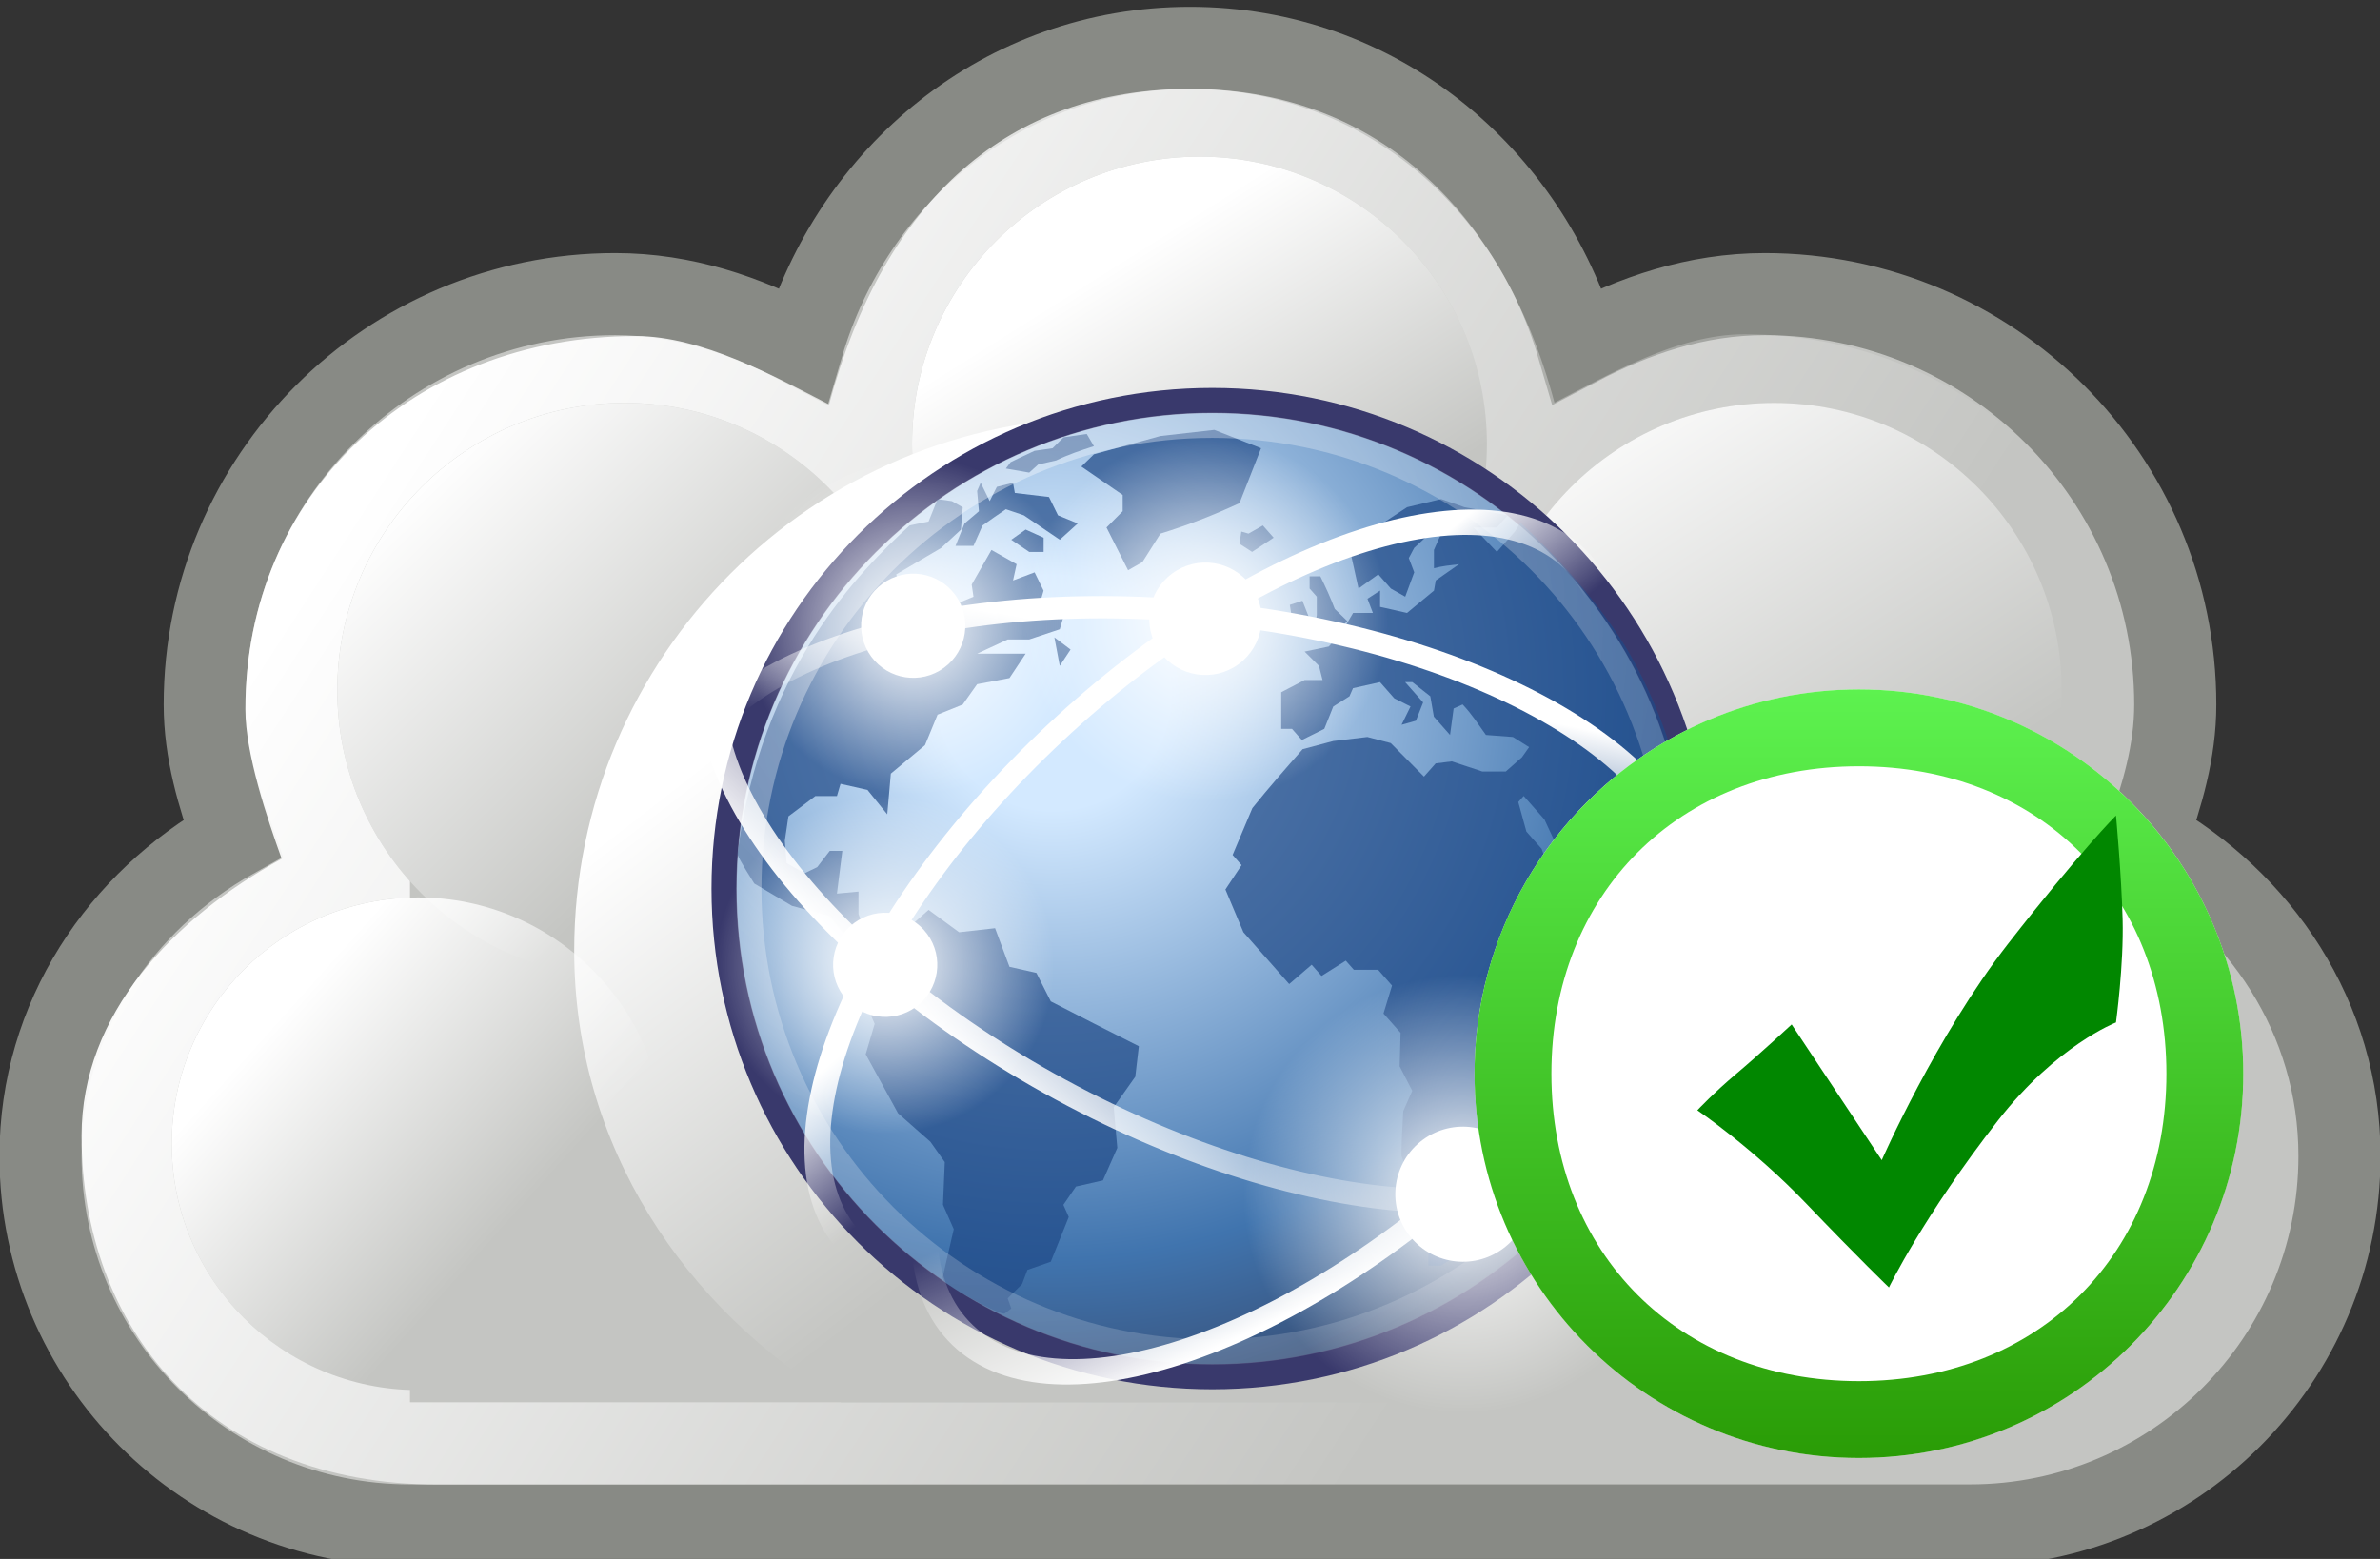 <?xml version="1.0" encoding="UTF-8" standalone="no"?>
<!-- Created with Inkscape (http://www.inkscape.org/) -->

<svg
   xmlns:dc="http://purl.org/dc/elements/1.1/"
   xmlns:cc="http://creativecommons.org/ns#"
   xmlns:rdf="http://www.w3.org/1999/02/22-rdf-syntax-ns#"
   xmlns:svg="http://www.w3.org/2000/svg"
   xmlns="http://www.w3.org/2000/svg"
   xmlns:xlink="http://www.w3.org/1999/xlink"
   xmlns:sodipodi="http://sodipodi.sourceforge.net/DTD/sodipodi-0.dtd"
   xmlns:inkscape="http://www.inkscape.org/namespaces/inkscape"
   width="123.835"
   height="81.133"
   id="svg3263"
   version="1.1"
   inkscape:version="0.48.4 r9939"
   sodipodi:docname="cloud_3.svg">
  <rect width="100%" height="100%" fill="#333333" stroke="none"/>
  <title
     id="title3639">World Wide Web</title>
  <defs
     id="defs3265">
    <linearGradient
       y2="-436.831"
       x2="288.9"
       y1="-441.233"
       x1="284.802"
       gradientUnits="userSpaceOnUse"
       id="linearGradient6724"
       xlink:href="#linearGradient6538"
       inkscape:collect="always" />
    <linearGradient
       id="linearGradient6549"
       inkscape:collect="always">
      <stop
         id="stop6551"
         offset="0"
         style="stop-color:#ffffff;stop-opacity:1;" />
      <stop
         id="stop6553"
         offset="1"
         style="stop-color:#ffffff;stop-opacity:0;" />
    </linearGradient>
    <linearGradient
       y2="-436.707"
       x2="289.766"
       y1="-439.484"
       x1="286.666"
       gradientUnits="userSpaceOnUse"
       id="linearGradient6722"
       xlink:href="#linearGradient6549"
       inkscape:collect="always" />
    <linearGradient
       id="linearGradient6527"
       inkscape:collect="always">
      <stop
         id="stop6530"
         offset="0"
         style="stop-color:#ffffff;stop-opacity:1;" />
      <stop
         id="stop6532"
         offset="1"
         style="stop-color:#ffffff;stop-opacity:0;" />
    </linearGradient>
    <linearGradient
       y2="-431.918"
       x2="279.975"
       y1="-437.105"
       x1="275.942"
       gradientUnits="userSpaceOnUse"
       id="linearGradient6720"
       xlink:href="#linearGradient6527"
       inkscape:collect="always" />
    <linearGradient
       id="linearGradient6538"
       inkscape:collect="always">
      <stop
         id="stop6540"
         offset="0"
         style="stop-color:#ffffff;stop-opacity:1;" />
      <stop
         id="stop6542"
         offset="1"
         style="stop-color:#ffffff;stop-opacity:0;" />
    </linearGradient>
    <linearGradient
       y2="-436.443"
       x2="289.391"
       y1="-439.939"
       x1="285.941"
       gradientUnits="userSpaceOnUse"
       id="linearGradient6718"
       xlink:href="#linearGradient6538"
       inkscape:collect="always" />
    <linearGradient
       id="linearGradient6513"
       inkscape:collect="always">
      <stop
         id="stop6515"
         offset="0"
         style="stop-color:#ffffff;stop-opacity:1;" />
      <stop
         id="stop6517"
         offset="1"
         style="stop-color:#ffffff;stop-opacity:0;" />
    </linearGradient>
    <linearGradient
       y2="-436.145"
       x2="289.854"
       y1="-441.291"
       x1="286.512"
       gradientUnits="userSpaceOnUse"
       id="linearGradient6716"
       xlink:href="#linearGradient6513"
       inkscape:collect="always" />
    <linearGradient
       id="linearGradient6497"
       inkscape:collect="always">
      <stop
         id="stop6499"
         offset="0"
         style="stop-color:#ffffff;stop-opacity:1;" />
      <stop
         id="stop6501"
         offset="1"
         style="stop-color:#ffffff;stop-opacity:0;" />
    </linearGradient>
    <linearGradient
       y2="-436.322"
       x2="289.676"
       y1="-439.753"
       x1="287.517"
       gradientUnits="userSpaceOnUse"
       id="linearGradient6714"
       xlink:href="#linearGradient6497"
       inkscape:collect="always" />
    <linearGradient
       id="linearGradient6470"
       inkscape:collect="always">
      <stop
         id="stop6472"
         offset="0"
         style="stop-color:#ffffff;stop-opacity:1;" />
      <stop
         id="stop6474"
         offset="1"
         style="stop-color:#ffffff;stop-opacity:0;" />
    </linearGradient>
    <linearGradient
       y2="-431.97"
       x2="285.029"
       y1="-441.052"
       x1="271.022"
       gradientUnits="userSpaceOnUse"
       id="linearGradient6712"
       xlink:href="#linearGradient6470"
       inkscape:collect="always" />
    <linearGradient
       y2="21.336"
       x2="-21.962"
       y1="15.649"
       x1="-21.659"
       gradientUnits="userSpaceOnUse"
       id="linearGradient6019"
       xlink:href="#linearGradient6001"
       inkscape:collect="always" />
    <linearGradient
       y2="22.662"
       x2="-22.114"
       y1="28.338"
       x1="-22.823"
       gradientUnits="userSpaceOnUse"
       id="linearGradient6015"
       xlink:href="#linearGradient6001"
       inkscape:collect="always" />
    <linearGradient
       y2="22.662"
       x2="-22.114"
       y1="30.057"
       x1="-25.176"
       gradientUnits="userSpaceOnUse"
       id="linearGradient6011"
       xlink:href="#linearGradient6001"
       inkscape:collect="always" />
    <linearGradient
       gradientUnits="userSpaceOnUse"
       y2="21.042"
       x2="-22.252"
       y1="30.057"
       x1="-25.176"
       id="linearGradient6007"
       xlink:href="#linearGradient6001"
       inkscape:collect="always" />
    <radialGradient
       r="6.718"
       fy="12.493"
       fx="12.071"
       cy="12.493"
       cx="12.071"
       gradientUnits="userSpaceOnUse"
       id="radialGradient5989"
       xlink:href="#linearGradient4825"
       inkscape:collect="always" />
    <radialGradient
       r="6.718"
       fy="12.493"
       fx="12.071"
       cy="12.493"
       cx="12.071"
       gradientUnits="userSpaceOnUse"
       id="radialGradient5987"
       xlink:href="#linearGradient4825"
       inkscape:collect="always" />
    <radialGradient
       r="6.718"
       fy="12.493"
       fx="12.071"
       cy="12.493"
       cx="12.071"
       gradientUnits="userSpaceOnUse"
       id="radialGradient5985"
       xlink:href="#linearGradient4825"
       inkscape:collect="always" />
    <radialGradient
       r="6.718"
       fy="12.493"
       fx="12.071"
       cy="12.493"
       cx="12.071"
       gradientUnits="userSpaceOnUse"
       id="radialGradient5983"
       xlink:href="#linearGradient4825"
       inkscape:collect="always" />
    <radialGradient
       gradientUnits="userSpaceOnUse"
       r="43.527"
       fy="12.142"
       fx="15.601"
       cy="12.142"
       cx="15.601"
       gradientTransform="scale(1,1)"
       id="radialGradient4132"
       xlink:href="#linearGradient4126"
       inkscape:collect="always" />
    <radialGradient
       gradientUnits="userSpaceOnUse"
       r="12.289"
       fy="63.965"
       fx="15.116"
       cy="63.965"
       cx="15.116"
       gradientTransform="scale(1.644,0.608)"
       id="radialGradient4120"
       xlink:href="#linearGradient4114"
       inkscape:collect="always" />
    <radialGradient
       gradientUnits="userSpaceOnUse"
       r="29.993"
       fy="15.716"
       fx="18.248"
       cy="15.716"
       cx="18.248"
       gradientTransform="scale(1,1)"
       id="radialGradient3968"
       xlink:href="#linearGradient3962"
       inkscape:collect="always" />
    <linearGradient
       id="linearGradient3962">
      <stop
         id="stop3964"
         offset="0"
         style="stop-color:#d3e9ff;stop-opacity:1;" />
      <stop
         id="stop4134"
         offset="0.155"
         style="stop-color:#d3e9ff;stop-opacity:1;" />
      <stop
         id="stop4346"
         offset="0.75"
         style="stop-color:#4074ae;stop-opacity:1;" />
      <stop
         id="stop3966"
         offset="1"
         style="stop-color:#36486c;stop-opacity:1;" />
    </linearGradient>
    <linearGradient
       id="linearGradient4114"
       inkscape:collect="always">
      <stop
         id="stop4116"
         offset="0"
         style="stop-color:#000000;stop-opacity:1;" />
      <stop
         id="stop4118"
         offset="1"
         style="stop-color:#000000;stop-opacity:0;" />
    </linearGradient>
    <linearGradient
       id="linearGradient4126">
      <stop
         id="stop4128"
         offset="0"
         style="stop-color:#ffffff;stop-opacity:1;" />
      <stop
         id="stop4130"
         offset="1"
         style="stop-color:#ffffff;stop-opacity:0.165;" />
    </linearGradient>
    <linearGradient
       id="linearGradient4825"
       inkscape:collect="always">
      <stop
         id="stop4827"
         offset="0"
         style="stop-color:#ffffff;stop-opacity:1;" />
      <stop
         id="stop4829"
         offset="1"
         style="stop-color:#ffffff;stop-opacity:0;" />
    </linearGradient>
    <linearGradient
       id="linearGradient6001"
       inkscape:collect="always">
      <stop
         id="stop6003"
         offset="0"
         style="stop-color:#ffffff;stop-opacity:1;" />
      <stop
         id="stop6005"
         offset="1"
         style="stop-color:#ffffff;stop-opacity:0;" />
    </linearGradient>
    <inkscape:perspective
       id="perspective95"
       inkscape:persp3d-origin="24 : 16 : 1"
       inkscape:vp_z="48 : 24 : 1"
       inkscape:vp_y="0 : 1000 : 0"
       inkscape:vp_x="0 : 24 : 1"
       sodipodi:type="inkscape:persp3d" />
    <linearGradient
       id="SVGID_1_"
       gradientUnits="userSpaceOnUse"
       x1="306"
       y1="-333"
       x2="306"
       y2="-373"
       gradientTransform="matrix(1,0,0,-1,-285,-332)">
      <stop
         offset="0"
         style="stop-color:#5DF24F"
         id="stop7" />
      <stop
         offset="1"
         style="stop-color:#2A9C06"
         id="stop9" />
    </linearGradient>
  </defs>
  <sodipodi:namedview
     id="base"
     pagecolor="#ffffff"
     bordercolor="#666666"
     borderopacity="1.0"
     inkscape:pageopacity="0.0"
     inkscape:pageshadow="2"
     inkscape:zoom="3.959798"
     inkscape:cx="75.057121"
     inkscape:cy="36.973747"
     inkscape:document-units="px"
     inkscape:current-layer="layer1"
     showgrid="false"
     inkscape:showpageshadow="false"
     fit-margin-top="0"
     fit-margin-left="0"
     fit-margin-right="0"
     fit-margin-bottom="0"
     inkscape:window-width="1600"
     inkscape:window-height="838"
     inkscape:window-x="-8"
     inkscape:window-y="-8"
     inkscape:window-maximized="1" />
  <g
     inkscape:label="Layer 1"
     inkscape:groupmode="layer"
     id="layer1"
     transform="translate(-342.143,-526.081)">
    <g
       id="g3554">
      <g
         inkscape:label="Layer 1"
         id="layer1-7"
         transform="matrix(0.826,0,0,0.826,222.023,141.734)">
        <g
           id="g6668"
           transform="matrix(5.172,0,0,5.172,-1230.362,2772.453)">
          <path
             inkscape:connector-curvature="0"
             sodipodi:nodetypes="ccsscsssscsscc"
             id="path6670"
             d="m 280.5,-445.5 c -2.271,0 -4.11,1.55 -4.719,3.625 -0.693,-0.364 -1.445,-0.625 -2.281,-0.625 -2.76,0 -5,2.24 -5,5 0,0.579 0.163,1.108 0.344,1.625 -1.373,0.771 -2.344,2.189 -2.344,3.875 0,2.484 2.016,4.5 4.5,4.5 0.177,0 18.823,0 19,0 2.484,0 4.5,-2.016 4.5,-4.5 0,-1.686 -0.97,-3.104 -2.344,-3.875 0.181,-0.517 0.344,-1.046 0.344,-1.625 0,-2.76 -2.24,-5 -5,-5 -0.837,0 -1.588,0.261 -2.281,0.625 -0.609,-2.075 -2.448,-3.625 -4.719,-3.625 z"
             style="fill:#c4c5c2;fill-opacity:1;stroke:#888a85;stroke-width:1;stroke-linecap:butt;stroke-linejoin:miter;stroke-miterlimit:2;stroke-opacity:1;stroke-dasharray:none;stroke-dashoffset:0" />
          <path
             inkscape:connector-curvature="0"
             sodipodi:nodetypes="ccsscsssscsscc"
             id="path6672"
             d="m 280.5,-445 c -2.19,0 -3.724,1.336 -4.396,3.844 -0.668,-0.344 -1.548,-0.833 -2.354,-0.833 -2.717,0 -4.755,1.939 -4.755,4.546 0,0.547 0.267,1.333 0.442,1.822 -1.324,0.728 -2.437,1.891 -2.437,3.373 0,2.346 1.546,4.25 4.339,4.25 0.171,0 18.151,0 18.321,0 2.771,0 4.339,-1.904 4.339,-4.25 0,-1.592 -1.112,-2.667 -2.437,-3.395 0.175,-0.489 0.464,-1.253 0.464,-1.8 0,-2.607 -2.116,-4.568 -4.777,-4.568 -0.807,0 -1.642,0.49 -2.31,0.833 C 284.291,-443.6 282.69,-445 280.5,-445 z"
             style="fill:url(#linearGradient6712);fill-opacity:1;stroke:none" />
          <g
             id="g6674">
            <path
               sodipodi:type="arc"
               style="fill:#c4c5c2;fill-opacity:1;stroke:none"
               id="path6676"
               sodipodi:cx="288.375"
               sodipodi:cy="-437.59375"
               sodipodi:rx="3.3125"
               sodipodi:ry="3.3125"
               d="m 291.688,-437.594 c 0,1.829 -1.483,3.312 -3.312,3.312 -1.829,0 -3.312,-1.483 -3.312,-3.312 0,-1.829 1.483,-3.312 3.312,-3.312 1.829,0 3.312,1.483 3.312,3.312 z"
               transform="matrix(1.057,0,0,1.057,-24.198,21.863)" />
            <path
               sodipodi:type="arc"
               style="fill:url(#linearGradient6714);fill-opacity:1;stroke:none"
               id="path6678"
               sodipodi:cx="288.375"
               sodipodi:cy="-437.59375"
               sodipodi:rx="3.3125"
               sodipodi:ry="3.3125"
               d="m 291.688,-437.594 c 0,1.829 -1.483,3.312 -3.312,3.312 -1.829,0 -3.312,-1.483 -3.312,-3.312 0,-1.829 1.483,-3.312 3.312,-3.312 1.829,0 3.312,1.483 3.312,3.312 z"
               transform="matrix(1.057,0,0,1.057,-24.198,21.863)" />
          </g>
          <rect
             y="-438"
             x="271"
             height="9"
             width="20"
             id="rect6680"
             style="fill:#c4c5c2;fill-opacity:1;stroke:none" />
          <path
             transform="matrix(0.906,0,0,0.906,9.83,-35.689)"
             d="m 291.688,-437.594 c 0,1.829 -1.483,3.312 -3.312,3.312 -1.829,0 -3.312,-1.483 -3.312,-3.312 0,-1.829 1.483,-3.312 3.312,-3.312 1.829,0 3.312,1.483 3.312,3.312 z"
             sodipodi:ry="3.3125"
             sodipodi:rx="3.3125"
             sodipodi:cy="-437.59375"
             sodipodi:cx="288.375"
             id="path6682"
             style="fill:#c4c5c2;fill-opacity:1;stroke:none"
             sodipodi:type="arc" />
          <g
             id="g6684">
            <path
               sodipodi:type="arc"
               style="fill:#c4c5c2;fill-opacity:1;stroke:none"
               id="path6686"
               sodipodi:cx="288.375"
               sodipodi:cy="-437.59375"
               sodipodi:rx="3.3125"
               sodipodi:ry="3.3125"
               d="m 291.688,-437.594 c 0,1.829 -1.483,3.312 -3.312,3.312 -1.829,0 -3.312,-1.483 -3.312,-3.312 0,-1.829 1.483,-3.312 3.312,-3.312 1.829,0 3.312,1.483 3.312,3.312 z"
               transform="matrix(1.057,0,0,1.057,-17.198,24.863)" />
            <path
               sodipodi:type="arc"
               style="fill:url(#linearGradient6716);fill-opacity:1;stroke:none"
               id="path6688"
               sodipodi:cx="288.375"
               sodipodi:cy="-437.59375"
               sodipodi:rx="3.3125"
               sodipodi:ry="3.3125"
               d="m 291.688,-437.594 c 0,1.829 -1.483,3.312 -3.312,3.312 -1.829,0 -3.312,-1.483 -3.312,-3.312 0,-1.829 1.483,-3.312 3.312,-3.312 1.829,0 3.312,1.483 3.312,3.312 z"
               transform="matrix(1.057,0,0,1.057,-17.198,24.863)" />
          </g>
          <g
             id="g6690">
            <path
               sodipodi:type="arc"
               style="fill:#c4c5c2;fill-opacity:1;stroke:none"
               id="path6692"
               sodipodi:cx="288.375"
               sodipodi:cy="-437.59375"
               sodipodi:rx="3.3125"
               sodipodi:ry="3.3125"
               d="m 291.688,-437.594 c 0,1.829 -1.483,3.312 -3.312,3.312 -1.829,0 -3.312,-1.483 -3.312,-3.312 0,-1.829 1.483,-3.312 3.312,-3.312 1.829,0 3.312,1.483 3.312,3.312 z"
               transform="matrix(1.057,0,0,1.057,-31.198,24.863)" />
            <path
               sodipodi:type="arc"
               style="fill:url(#linearGradient6718);fill-opacity:1;stroke:none"
               id="path6694"
               sodipodi:cx="288.375"
               sodipodi:cy="-437.59375"
               sodipodi:rx="3.3125"
               sodipodi:ry="3.3125"
               d="m 291.688,-437.594 c 0,1.829 -1.483,3.312 -3.312,3.312 -1.829,0 -3.312,-1.483 -3.312,-3.312 0,-1.829 1.483,-3.312 3.312,-3.312 1.829,0 3.312,1.483 3.312,3.312 z"
               transform="matrix(1.057,0,0,1.057,-31.198,24.863)" />
          </g>
          <g
             transform="translate(-1,0)"
             id="g6696">
            <path
               inkscape:connector-curvature="0"
               style="fill:#c4c5c2;fill-opacity:1;stroke:none"
               d="m 280.469,-440.969 c -3.579,0 -6.469,2.921 -6.469,6.5 0,2.371 1.349,4.338 3.25,5.469 l 6.469,0 c 1.901,-1.131 3.25,-3.129 3.25,-5.5 0,-3.579 -2.921,-6.469 -6.5,-6.469 z"
               id="path6698" />
            <path
               inkscape:connector-curvature="0"
               style="fill:url(#linearGradient6720);fill-opacity:1;stroke:none"
               d="m 280.5,-441 c -3.588,0 -6.5,2.912 -6.5,6.5 0,2.376 1.345,4.366 3.25,5.5 l 6.5,0 c 1.905,-1.134 3.25,-3.124 3.25,-5.5 0,-3.588 -2.912,-6.5 -6.5,-6.5 z"
               id="path6700" />
          </g>
          <path
             transform="matrix(0.906,0,0,0.906,9.83,-35.689)"
             d="m 291.688,-437.594 c 0,1.829 -1.483,3.312 -3.312,3.312 -1.829,0 -3.312,-1.483 -3.312,-3.312 0,-1.829 1.483,-3.312 3.312,-3.312 1.829,0 3.312,1.483 3.312,3.312 z"
             sodipodi:ry="3.3125"
             sodipodi:rx="3.3125"
             sodipodi:cy="-437.59375"
             sodipodi:cx="288.375"
             id="path6702"
             style="fill:url(#linearGradient6722);fill-opacity:1;stroke:none"
             sodipodi:type="arc" />
          <path
             inkscape:connector-curvature="0"
             sodipodi:nodetypes="ccss"
             id="path6704"
             d="m 292.956,-437.334 c -0.002,2.685 -3.269,3.714 -3.269,3.714 0,0 2.349,-1.626 2.337,-3.705 0,0 0.932,-0.009 0.932,-0.009 z"
             style="fill:#888a85;fill-opacity:1;fill-rule:evenodd;stroke:none" />
          <g
             transform="matrix(1.143,0,0,1.143,-28.571,67)"
             id="g6706">
            <path
               sodipodi:type="arc"
               style="fill:#c4c5c2;fill-opacity:1;stroke:none"
               id="path6708"
               sodipodi:cx="288.375"
               sodipodi:cy="-437.59375"
               sodipodi:rx="3.3125"
               sodipodi:ry="3.3125"
               d="m 291.688,-437.594 c 0,1.829 -1.483,3.312 -3.312,3.312 -1.829,0 -3.312,-1.483 -3.312,-3.312 0,-1.829 1.483,-3.312 3.312,-3.312 1.829,0 3.312,1.483 3.312,3.312 z"
               transform="matrix(1.057,0,0,1.057,-31.198,24.863)" />
            <path
               sodipodi:type="arc"
               style="fill:url(#linearGradient6724);fill-opacity:1;stroke:none"
               id="path6710"
               sodipodi:cx="288.375"
               sodipodi:cy="-437.59375"
               sodipodi:rx="3.3125"
               sodipodi:ry="3.3125"
               d="m 291.688,-437.594 c 0,1.829 -1.483,3.312 -3.312,3.312 -1.829,0 -3.312,-1.483 -3.312,-3.312 0,-1.829 1.483,-3.312 3.312,-3.312 1.829,0 3.312,1.483 3.312,3.312 z"
               transform="matrix(1.057,0,0,1.057,-31.198,24.863)" />
          </g>
        </g>
      </g>
      <g
         transform="matrix(1.31,0,0,1.31,373.034,541.561)"
         id="layer1-0"
         inkscape:label="Layer 1">
        <path
           inkscape:connector-curvature="0"
           style="fill:url(#radialGradient3968);fill-opacity:1;fill-rule:nonzero;stroke:#39396c;stroke-miterlimit:4;stroke-opacity:1"
           d="m 43.96,23.485 c 0,10.71 -8.682,19.392 -19.39,19.392 -10.709,0 -19.391,-8.682 -19.391,-19.392 0,-10.709 8.682,-19.39 19.391,-19.39 10.708,0 19.39,8.681 19.39,19.39 l 0,0 z"
           id="path3214" />
        <g
           id="g4136"
           style="fill:#204a87;fill-opacity:0.713;fill-rule:nonzero;stroke:none"
           transform="matrix(0.982,0,0,0.982,0.121,0.233)">
          <g
             id="g4138"
             style="fill:#204a87">
            <g
               id="g4142"
               style="fill:#204a87">
              <path
                 inkscape:connector-curvature="0"
                 d="m 44.071,20.714 c 0,0.263 0,0 0,0 l -0.545,0.617 c -0.334,-0.394 -0.709,-0.725 -1.09,-1.07 l -0.836,0.123 -0.764,-0.863 0,1.068 0.654,0.495 0.435,0.493 0.582,-0.658 c 0.146,0.274 0.291,0.549 0.436,0.823 l 0,0.822 -0.655,0.74 -1.199,0.823 -0.908,0.906 -0.582,-0.66 0.291,-0.74 -0.581,-0.658 -0.981,-2.098 -0.836,-0.945 -0.219,0.246 0.328,1.193 0.617,0.699 c 0.352,1.018 0.701,1.99 1.164,2.963 0.718,0 1.395,-0.076 2.107,-0.166 l 0,0.576 -0.872,2.139 -0.8,0.904 -0.654,1.4 c 0,0.768 0,1.535 0,2.303 l 0.219,0.906 -0.363,0.41 -0.801,0.494 -0.836,0.699 0.691,0.781 -0.945,0.824 0.182,0.533 -1.418,1.605 -0.944,0 -0.8,0.494 -0.51,0 0,-0.658 -0.217,-1.318 c -0.281,-0.826 -0.574,-1.647 -0.872,-2.467 0,-0.606 0.036,-1.205 0.072,-1.81 l 0.364,-0.822 -0.51,-0.988 0.037,-1.357 -0.691,-0.781 0.346,-1.131 -0.562,-0.638 -0.982,0 -0.327,-0.37 -0.981,0.618 -0.399,-0.454 -0.909,0.782 c -0.617,-0.7 -1.235,-1.399 -1.853,-2.098 l -0.727,-1.728 0.654,-0.986 -0.363,-0.411 0.799,-1.894 c 0.656,-0.816 1.342,-1.6 2.035,-2.386 l 1.236,-0.329 1.381,-0.164 0.945,0.247 1.345,1.356 0.473,-0.534 0.653,-0.082 1.236,0.411 0.945,0 0.654,-0.576 0.291,-0.411 -0.655,-0.411 -1.091,-0.082 c -0.303,-0.42 -0.584,-0.861 -0.943,-1.234 l -0.364,0.164 -0.145,1.07 -0.654,-0.74 -0.144,-0.824 -0.727,-0.574 -0.292,0 0.728,0.822 -0.291,0.74 -0.581,0.164 0.363,-0.74 -0.655,-0.328 -0.58,-0.658 -1.092,0.246 -0.144,0.328 -0.654,0.412 -0.363,0.905 -0.908,0.452 -0.4,-0.452 -0.435,0 0,-1.481 0.945,-0.494 0.727,0 -0.146,-0.575 -0.58,-0.576 0.981,-0.206 0.545,-0.616 0.435,-0.741 0.801,0 -0.219,-0.575 0.51,-0.329 0,0.658 1.09,0.246 1.09,-0.904 0.073,-0.412 0.944,-0.658 c -0.342,0.043 -0.684,0.074 -1.018,0.165 l 0,-0.741 0.363,-0.823 -0.363,0 -0.798,0.74 -0.219,0.412 0.219,0.577 -0.364,0.986 -0.581,-0.329 -0.508,-0.575 -0.801,0.575 -0.291,-1.316 1.381,-0.905 0,-0.494 0.873,-0.576 1.381,-0.33 0.945,0.33 1.744,0.329 -0.435,0.493 -0.945,0 0.945,0.987 0.727,-0.822 0.221,-0.362 c 0,0 2.787,2.498 4.38,5.231 1.593,2.733 2.341,5.955 2.341,6.609 z"
                 id="path4144"
                 style="fill:#204a87" />
            </g>
          </g>
          <g
             id="g4146"
             style="fill:#204a87">
            <g
               id="g4150"
               style="fill:#204a87">
              <path
                 inkscape:connector-curvature="0"
                 d="m 26.07,9.236 -0.073,0.493 0.51,0.329 0.871,-0.576 -0.435,-0.494 -0.582,0.33 -0.29,-0.083"
                 id="path4152"
                 style="fill:#204a87" />
            </g>
          </g>
          <g
             id="g4154"
             style="fill:#204a87">
            <g
               id="g4158"
               style="fill:#204a87">
              <path
                 inkscape:connector-curvature="0"
                 d="m 26.87,5.863 -1.891,-0.741 -2.18,0.247 -2.69,0.74 -0.509,0.494 1.672,1.151 0,0.658 -0.654,0.658 0.873,1.729 0.58,-0.33 0.729,-1.151 c 1.123,-0.347 2.13,-0.741 3.197,-1.234 l 0.873,-2.221"
                 id="path4160"
                 style="fill:#204a87" />
            </g>
          </g>
          <g
             id="g4162"
             style="fill:#204a87">
            <g
               id="g4166"
               style="fill:#204a87">
              <path
                 inkscape:connector-curvature="0"
                 d="m 28.833,12.775 -0.291,-0.741 -0.51,0.165 0.146,0.904 0.654,-0.328"
                 id="path4168"
                 style="fill:#204a87" />
            </g>
          </g>
          <g
             id="g4170"
             style="fill:#204a87">
            <g
               id="g4174"
               style="fill:#204a87">
              <path
                 inkscape:connector-curvature="0"
                 d="m 29.123,12.609 -0.145,0.988 0.8,-0.165 0.581,-0.575 -0.509,-0.494 C 29.679,11.908 29.482,11.483 29.268,11.046 l -0.435,0 0,0.493 0.29,0.329 0,0.74"
                 id="path4176"
                 style="fill:#204a87" />
            </g>
          </g>
          <g
             id="g4178"
             style="fill:#204a87">
            <g
               id="g4182"
               style="fill:#204a87">
              <path
                 inkscape:connector-curvature="0"
                 d="m 18.365,28.242 -0.582,-1.152 -1.09,-0.247 -0.582,-1.562 -1.454,0.164 -1.235,-0.904 -1.309,1.151 0,0.182 c -0.396,-0.114 -0.883,-0.13 -1.235,-0.347 l -0.291,-0.822 0,-0.905 -0.872,0.082 c 0.073,-0.576 0.145,-1.151 0.218,-1.728 l -0.509,0 -0.508,0.658 -0.509,0.246 -0.727,-0.41 -0.073,-0.905 0.145,-0.987 1.091,-0.822 0.872,0 0.145,-0.494 1.09,0.246 0.8,0.988 0.145,-1.647 1.381,-1.151 0.509,-1.234 1.018,-0.411 0.582,-0.822 1.308,-0.248 0.655,-0.986 c -0.654,0 -1.309,0 -1.963,0 l 1.236,-0.576 0.872,0 1.236,-0.412 0.145,-0.492 -0.436,-0.412 -0.509,-0.165 0.145,-0.493 -0.363,-0.74 -0.873,0.328 0.145,-0.658 -1.018,-0.576 -0.799,1.398 0.072,0.494 -0.799,0.33 -0.509,1.069 -0.218,-0.987 -1.381,-0.576 -0.218,-0.74 1.817,-1.07 0.8,-0.74 0.073,-0.905 -0.436,-0.247 -0.582,-0.083 -0.363,0.905 c 0,0 -0.608,0.119 -0.764,0.158 -1.996,1.839 -6.029,5.81 -6.966,13.306 0.037,0.174 0.679,1.182 0.679,1.182 l 1.526,0.904 1.526,0.412 0.655,0.823 1.017,0.74 0.582,-0.082 0.436,0.196 0,0.133 -0.581,1.563 -0.436,0.658 0.145,0.33 -0.363,1.232 1.309,2.387 1.308,1.152 0.582,0.822 -0.073,1.728 0.436,0.986 -0.436,1.893 c 0,0 -0.034,-0.012 0.021,0.178 0.056,0.19 2.329,1.451 2.474,1.344 0.144,-0.109 0.267,-0.205 0.267,-0.205 l -0.145,-0.41 0.581,-0.576 0.218,-0.576 0.945,-0.33 0.727,-1.81 -0.218,-0.492 0.508,-0.74 1.091,-0.248 0.582,-1.316 -0.145,-1.645 0.872,-1.234 0.145,-1.234 C 20.733,29.461 19.549,28.851 18.365,28.242"
                 id="path4184"
                 style="fill:#204a87" />
            </g>
          </g>
          <g
             id="g4186"
             style="fill:#204a87">
            <g
               id="g4190"
               style="fill:#204a87">
              <path
                 inkscape:connector-curvature="0"
                 d="m 16.766,9.565 0.727,0.494 0.582,0 0,-0.576 -0.727,-0.329 -0.582,0.411"
                 id="path4192"
                 style="fill:#204a87" />
            </g>
          </g>
          <g
             id="g4194"
             style="fill:#204a87">
            <g
               id="g4198"
               style="fill:#204a87">
              <path
                 inkscape:connector-curvature="0"
                 d="m 14.876,8.907 -0.364,0.905 0.727,0 0.364,-0.823 C 15.917,8.768 16.229,8.544 16.548,8.331 l 0.727,0.247 c 0.484,0.329 0.969,0.658 1.454,0.987 L 19.456,8.907 18.656,8.578 18.292,7.837 16.911,7.673 16.838,7.261 16.184,7.426 15.894,8.002 15.53,7.261 l -0.145,0.329 0.073,0.823 -0.582,0.494"
                 id="path4200"
                 style="fill:#204a87" />
            </g>
          </g>
          <g
             id="g4202"
             style="fill:#204a87">
            <g
               style="opacity:0.75;fill:#204a87"
               id="g4204">
              <path
                 inkscape:connector-curvature="0"
                 id="path4206"
                 d=""
                 style="fill:#204a87" />
            </g>
            <g
               id="g4208"
               style="fill:#204a87">
              <path
                 inkscape:connector-curvature="0"
                 id="path4210"
                 d=""
                 style="fill:#204a87" />
            </g>
          </g>
          <g
             id="g4212"
             style="fill:#204a87">
            <g
               style="opacity:0.75;fill:#204a87"
               id="g4214">
              <path
                 inkscape:connector-curvature="0"
                 id="path4216"
                 d=""
                 style="fill:#204a87" />
            </g>
            <g
               id="g4218"
               style="fill:#204a87">
              <path
                 inkscape:connector-curvature="0"
                 id="path4220"
                 d=""
                 style="fill:#204a87" />
            </g>
          </g>
          <g
             id="g4222"
             style="fill:#204a87">
            <g
               id="g4226"
               style="fill:#204a87">
              <path
                 inkscape:connector-curvature="0"
                 d="M 17.492,6.85 17.856,6.521 18.583,6.356 c 0.498,-0.242 0.998,-0.405 1.526,-0.576 l -0.29,-0.494 -0.939,0.135 -0.443,0.442 -0.731,0.106 -0.65,0.305 -0.316,0.153 -0.193,0.258 0.944,0.164"
                 id="path4228"
                 style="fill:#204a87" />
            </g>
          </g>
          <g
             id="g4230"
             style="fill:#204a87">
            <g
               id="g4234"
               style="fill:#204a87">
              <path
                 inkscape:connector-curvature="0"
                 d="m 18.729,14.666 0.436,-0.658 -0.655,-0.493 0.218,1.151"
                 id="path4236"
                 style="fill:#204a87" />
            </g>
          </g>
        </g>
        <path
           inkscape:connector-curvature="0"
           style="opacity:0.396;fill:none;stroke:url(#radialGradient4132);stroke-miterlimit:4;stroke-opacity:1"
           d="m 42.975,23.486 c 0,10.166 -8.241,18.407 -18.406,18.407 -10.165,0 -18.406,-8.241 -18.406,-18.407 0,-10.165 8.241,-18.406 18.406,-18.406 10.164,0 18.406,8.24 18.406,18.406 l 0,0 z"
           id="path4122" />
        <path
           sodipodi:type="arc"
           style="color:#000000;fill:none;stroke:url(#linearGradient6007);stroke-width:0.882;stroke-linecap:round;stroke-linejoin:round;stroke-miterlimit:4;stroke-opacity:1;stroke-dasharray:none;stroke-dashoffset:0;marker:none;visibility:visible;display:inline;overflow:visible"
           id="path5991"
           sodipodi:cx="-18.561554"
           sodipodi:cy="21.041553"
           sodipodi:rx="15.733126"
           sodipodi:ry="9.4575529"
           d="m -2.828,21.042 c 0,5.223 -7.044,9.458 -15.733,9.458 -8.689,0 -15.733,-4.234 -15.733,-9.458 0,-5.223 7.044,-9.458 15.733,-9.458 8.689,0 15.733,4.234 15.733,9.458 z"
           inkscape:r_cx="true"
           inkscape:r_cy="true"
           transform="matrix(1.131,0.613,-0.477,0.879,54.091,16.044)" />
        <path
           transform="matrix(0.939,-0.879,0.683,0.73,32.314,-4.452)"
           inkscape:r_cy="true"
           inkscape:r_cx="true"
           d="m -2.828,21.042 c 0,5.223 -7.044,9.458 -15.733,9.458 -8.689,0 -15.733,-4.234 -15.733,-9.458 0,-5.223 7.044,-9.458 15.733,-9.458 8.689,0 15.733,4.234 15.733,9.458 z"
           sodipodi:ry="9.4575529"
           sodipodi:rx="15.733126"
           sodipodi:cy="21.041553"
           sodipodi:cx="-18.561554"
           id="path6009"
           style="color:#000000;fill:none;stroke:url(#linearGradient6011);stroke-width:0.882;stroke-linecap:round;stroke-linejoin:round;stroke-miterlimit:4;stroke-opacity:1;stroke-dasharray:none;stroke-dashoffset:0;marker:none;visibility:visible;display:inline;overflow:visible"
           sodipodi:type="arc" />
        <g
           inkscape:r_cy="true"
           inkscape:r_cx="true"
           transform="matrix(-1.046,0.767,0.767,1.046,35.617,-22.144)"
           id="g4933">
          <path
             transform="translate(14.95,22.93)"
             inkscape:r_cy="true"
             inkscape:r_cx="true"
             d="m 18.789,12.493 c 0,3.71 -3.008,6.718 -6.718,6.718 -3.71,0 -6.718,-3.008 -6.718,-6.718 0,-3.71 3.008,-6.718 6.718,-6.718 3.71,0 6.718,3.008 6.718,6.718 z"
             sodipodi:ry="6.7175145"
             sodipodi:rx="6.7175145"
             sodipodi:cy="12.493138"
             sodipodi:cx="12.071323"
             id="path4935"
             style="color:#000000;fill:url(#radialGradient5987);fill-opacity:1;fill-rule:evenodd;stroke:none;stroke-width:1;marker:none;visibility:visible;display:inline;overflow:visible"
             sodipodi:type="arc" />
          <path
             sodipodi:type="arc"
             style="color:#000000;fill:#ffffff;fill-opacity:1;fill-rule:evenodd;stroke:none;stroke-width:1;marker:none;visibility:visible;display:inline;overflow:visible"
             id="path4937"
             sodipodi:cx="12.071323"
             sodipodi:cy="12.493138"
             sodipodi:rx="6.7175145"
             sodipodi:ry="6.7175145"
             d="m 18.789,12.493 c 0,3.71 -3.008,6.718 -6.718,6.718 -3.71,0 -6.718,-3.008 -6.718,-6.718 0,-3.71 3.008,-6.718 6.718,-6.718 3.71,0 6.718,3.008 6.718,6.718 z"
             inkscape:r_cx="true"
             inkscape:r_cy="true"
             transform="matrix(0.308,0,0,0.308,23.3,31.572)" />
        </g>
        <path
           sodipodi:type="arc"
           style="color:#000000;fill:none;stroke:url(#linearGradient6015);stroke-width:0.882;stroke-linecap:round;stroke-linejoin:round;stroke-miterlimit:4;stroke-opacity:1;stroke-dasharray:none;stroke-dashoffset:0;marker:none;visibility:visible;display:inline;overflow:visible"
           id="path6013"
           sodipodi:cx="-18.561554"
           sodipodi:cy="21.041553"
           sodipodi:rx="15.733126"
           sodipodi:ry="9.4575529"
           d="m -2.828,21.042 c 0,5.223 -7.044,9.458 -15.733,9.458 -8.689,0 -15.733,-4.234 -15.733,-9.458 0,-5.223 7.044,-9.458 15.733,-9.458 8.689,0 15.733,4.234 15.733,9.458 z"
           inkscape:r_cx="true"
           inkscape:r_cy="true"
           transform="matrix(-1.28,-0.126,0.098,-0.995,-2.405,40.524)" />
        <path
           sodipodi:type="arc"
           style="color:#000000;fill:none;stroke:url(#linearGradient6019);stroke-width:0.902;stroke-linecap:round;stroke-linejoin:round;stroke-miterlimit:4;stroke-opacity:1;stroke-dasharray:none;stroke-dashoffset:0;marker:none;visibility:visible;display:inline;overflow:visible"
           id="path6017"
           sodipodi:cx="-18.561554"
           sodipodi:cy="21.041553"
           sodipodi:rx="15.733126"
           sodipodi:ry="9.4575529"
           d="m -2.828,21.042 c 0,5.223 -7.044,9.458 -15.733,9.458 -8.689,0 -15.733,-4.234 -15.733,-9.458 0,-5.223 7.044,-9.458 15.733,-9.458 8.689,0 15.733,4.234 15.733,9.458 z"
           inkscape:r_cx="true"
           inkscape:r_cy="true"
           transform="matrix(0.918,-0.859,0.668,0.713,27.633,-6.909)" />
        <g
           id="g5075"
           transform="matrix(-0.806,0.592,0.592,0.806,12.386,-18.029)"
           inkscape:r_cx="true"
           inkscape:r_cy="true">
          <path
             transform="translate(14.95,22.93)"
             inkscape:r_cy="true"
             inkscape:r_cx="true"
             d="m 18.789,12.493 c 0,3.71 -3.008,6.718 -6.718,6.718 -3.71,0 -6.718,-3.008 -6.718,-6.718 0,-3.71 3.008,-6.718 6.718,-6.718 3.71,0 6.718,3.008 6.718,6.718 z"
             sodipodi:ry="6.7175145"
             sodipodi:rx="6.7175145"
             sodipodi:cy="12.493138"
             sodipodi:cx="12.071323"
             id="path5077"
             style="color:#000000;fill:url(#radialGradient5983);fill-opacity:1;fill-rule:evenodd;stroke:none;stroke-width:1;marker:none;visibility:visible;display:inline;overflow:visible"
             sodipodi:type="arc" />
          <path
             sodipodi:type="arc"
             style="color:#000000;fill:#ffffff;fill-opacity:1;fill-rule:evenodd;stroke:none;stroke-width:1;marker:none;visibility:visible;display:inline;overflow:visible"
             id="path5079"
             sodipodi:cx="12.071323"
             sodipodi:cy="12.493138"
             sodipodi:rx="6.7175145"
             sodipodi:ry="6.7175145"
             d="m 18.789,12.493 c 0,3.71 -3.008,6.718 -6.718,6.718 -3.71,0 -6.718,-3.008 -6.718,-6.718 0,-3.71 3.008,-6.718 6.718,-6.718 3.71,0 6.718,3.008 6.718,6.718 z"
             inkscape:r_cx="true"
             inkscape:r_cy="true"
             transform="matrix(0.308,0,0,0.308,23.3,31.572)" />
        </g>
        <g
           inkscape:r_cy="true"
           inkscape:r_cx="true"
           transform="matrix(-0.806,0.592,0.592,0.806,13.499,-31.5)"
           id="g4945">
          <path
             sodipodi:type="arc"
             style="color:#000000;fill:url(#radialGradient5985);fill-opacity:1;fill-rule:evenodd;stroke:none;stroke-width:1;marker:none;visibility:visible;display:inline;overflow:visible"
             id="path4947"
             sodipodi:cx="12.071323"
             sodipodi:cy="12.493138"
             sodipodi:rx="6.7175145"
             sodipodi:ry="6.7175145"
             d="m 18.789,12.493 c 0,3.71 -3.008,6.718 -6.718,6.718 -3.71,0 -6.718,-3.008 -6.718,-6.718 0,-3.71 3.008,-6.718 6.718,-6.718 3.71,0 6.718,3.008 6.718,6.718 z"
             inkscape:r_cx="true"
             inkscape:r_cy="true"
             transform="translate(14.95,22.93)" />
          <path
             transform="matrix(0.308,0,0,0.308,23.3,31.572)"
             inkscape:r_cy="true"
             inkscape:r_cx="true"
             d="m 18.789,12.493 c 0,3.71 -3.008,6.718 -6.718,6.718 -3.71,0 -6.718,-3.008 -6.718,-6.718 0,-3.71 3.008,-6.718 6.718,-6.718 3.71,0 6.718,3.008 6.718,6.718 z"
             sodipodi:ry="6.7175145"
             sodipodi:rx="6.7175145"
             sodipodi:cy="12.493138"
             sodipodi:cx="12.071323"
             id="path4949"
             style="color:#000000;fill:#ffffff;fill-opacity:1;fill-rule:evenodd;stroke:none;stroke-width:1;marker:none;visibility:visible;display:inline;overflow:visible"
             sodipodi:type="arc" />
        </g>
        <g
           id="g4939"
           transform="matrix(-0.87,0.639,0.638,0.87,25.205,-35.313)"
           inkscape:r_cx="true"
           inkscape:r_cy="true">
          <path
             sodipodi:type="arc"
             style="color:#000000;fill:url(#radialGradient5989);fill-opacity:1;fill-rule:evenodd;stroke:none;stroke-width:1;marker:none;visibility:visible;display:inline;overflow:visible"
             id="path4941"
             sodipodi:cx="12.071323"
             sodipodi:cy="12.493138"
             sodipodi:rx="6.7175145"
             sodipodi:ry="6.7175145"
             d="m 18.789,12.493 c 0,3.71 -3.008,6.718 -6.718,6.718 -3.71,0 -6.718,-3.008 -6.718,-6.718 0,-3.71 3.008,-6.718 6.718,-6.718 3.71,0 6.718,3.008 6.718,6.718 z"
             inkscape:r_cx="true"
             inkscape:r_cy="true"
             transform="translate(14.95,22.93)" />
          <path
             transform="matrix(0.308,0,0,0.308,23.3,31.572)"
             inkscape:r_cy="true"
             inkscape:r_cx="true"
             d="m 18.789,12.493 c 0,3.71 -3.008,6.718 -6.718,6.718 -3.71,0 -6.718,-3.008 -6.718,-6.718 0,-3.71 3.008,-6.718 6.718,-6.718 3.71,0 6.718,3.008 6.718,6.718 z"
             sodipodi:ry="6.7175145"
             sodipodi:rx="6.7175145"
             sodipodi:cy="12.493138"
             sodipodi:cx="12.071323"
             id="path4943"
             style="color:#000000;fill:#ffffff;fill-opacity:1;fill-rule:evenodd;stroke:none;stroke-width:1;marker:none;visibility:visible;display:inline;overflow:visible"
             sodipodi:type="arc" />
        </g>
      </g>
    </g>
    <g
       transform="translate(417.865,560.961)"
       id="Layer_2">
      <circle
         d="M 41,21 C 41,32.046 32.046,41 21,41 9.954,41 1,32.046 1,21 1,9.954 9.954,1 21,1 32.046,1 41,9.954 41,21 z"
         style="fill:#ffffff"
         sodipodi:ry="20"
         sodipodi:rx="20"
         sodipodi:cy="21"
         sodipodi:cx="21"
         cx="21"
         cy="21"
         r="20"
         id="circle4" />
      <linearGradient
         id="linearGradient4412"
         gradientUnits="userSpaceOnUse"
         x1="306"
         y1="-333"
         x2="306"
         y2="-373"
         gradientTransform="matrix(1,0,0,-1,-285,-332)">
        <stop
           offset="0"
           style="stop-color:#5DF24F"
           id="stop4414" />
        <stop
           offset="1"
           style="stop-color:#2A9C06"
           id="stop4416" />
      </linearGradient>
      <path
         style="fill:url(#SVGID_1_)"
         inkscape:connector-curvature="0"
         d="m 21,5 c 9.378,0 16,6.633 16,16 0,9.366 -6.622,16 -16,16 C 11.623,37 5,30.366 5,21 5,11.633 11.623,5 21,5 M 21,1 C 9.954,1 1,9.954 1,21 1,32.045 9.954,41 21,41 32.045,41 41,32.045 41,21 41,9.954 32.045,1 21,1 l 0,0 z"
         id="path11" />
      <path
         style="fill:#018700"
         inkscape:connector-curvature="0"
         d="m 12.593,22.904 c 0,0 0.845,-0.904 2.032,-1.904 1.187,-1 2.875,-2.563 2.875,-2.563 l 4.688,7.063 c 0,0 2.83,-6.455 6.563,-11.25 3.733,-4.795 5.625,-6.688 5.625,-6.688 0,0 0.281,3.031 0.345,5.406 0.063,2.375 -0.345,5.365 -0.345,5.365 0,0 -3.088,1.191 -6.125,5.083 -3.897,4.994 -5.688,8.708 -5.688,8.708 0,0 -1.563,-1.499 -4.313,-4.374 -2.75,-2.875 -5.657,-4.846 -5.657,-4.846 z"
         id="path13" />
    </g>
  </g>
</svg>
